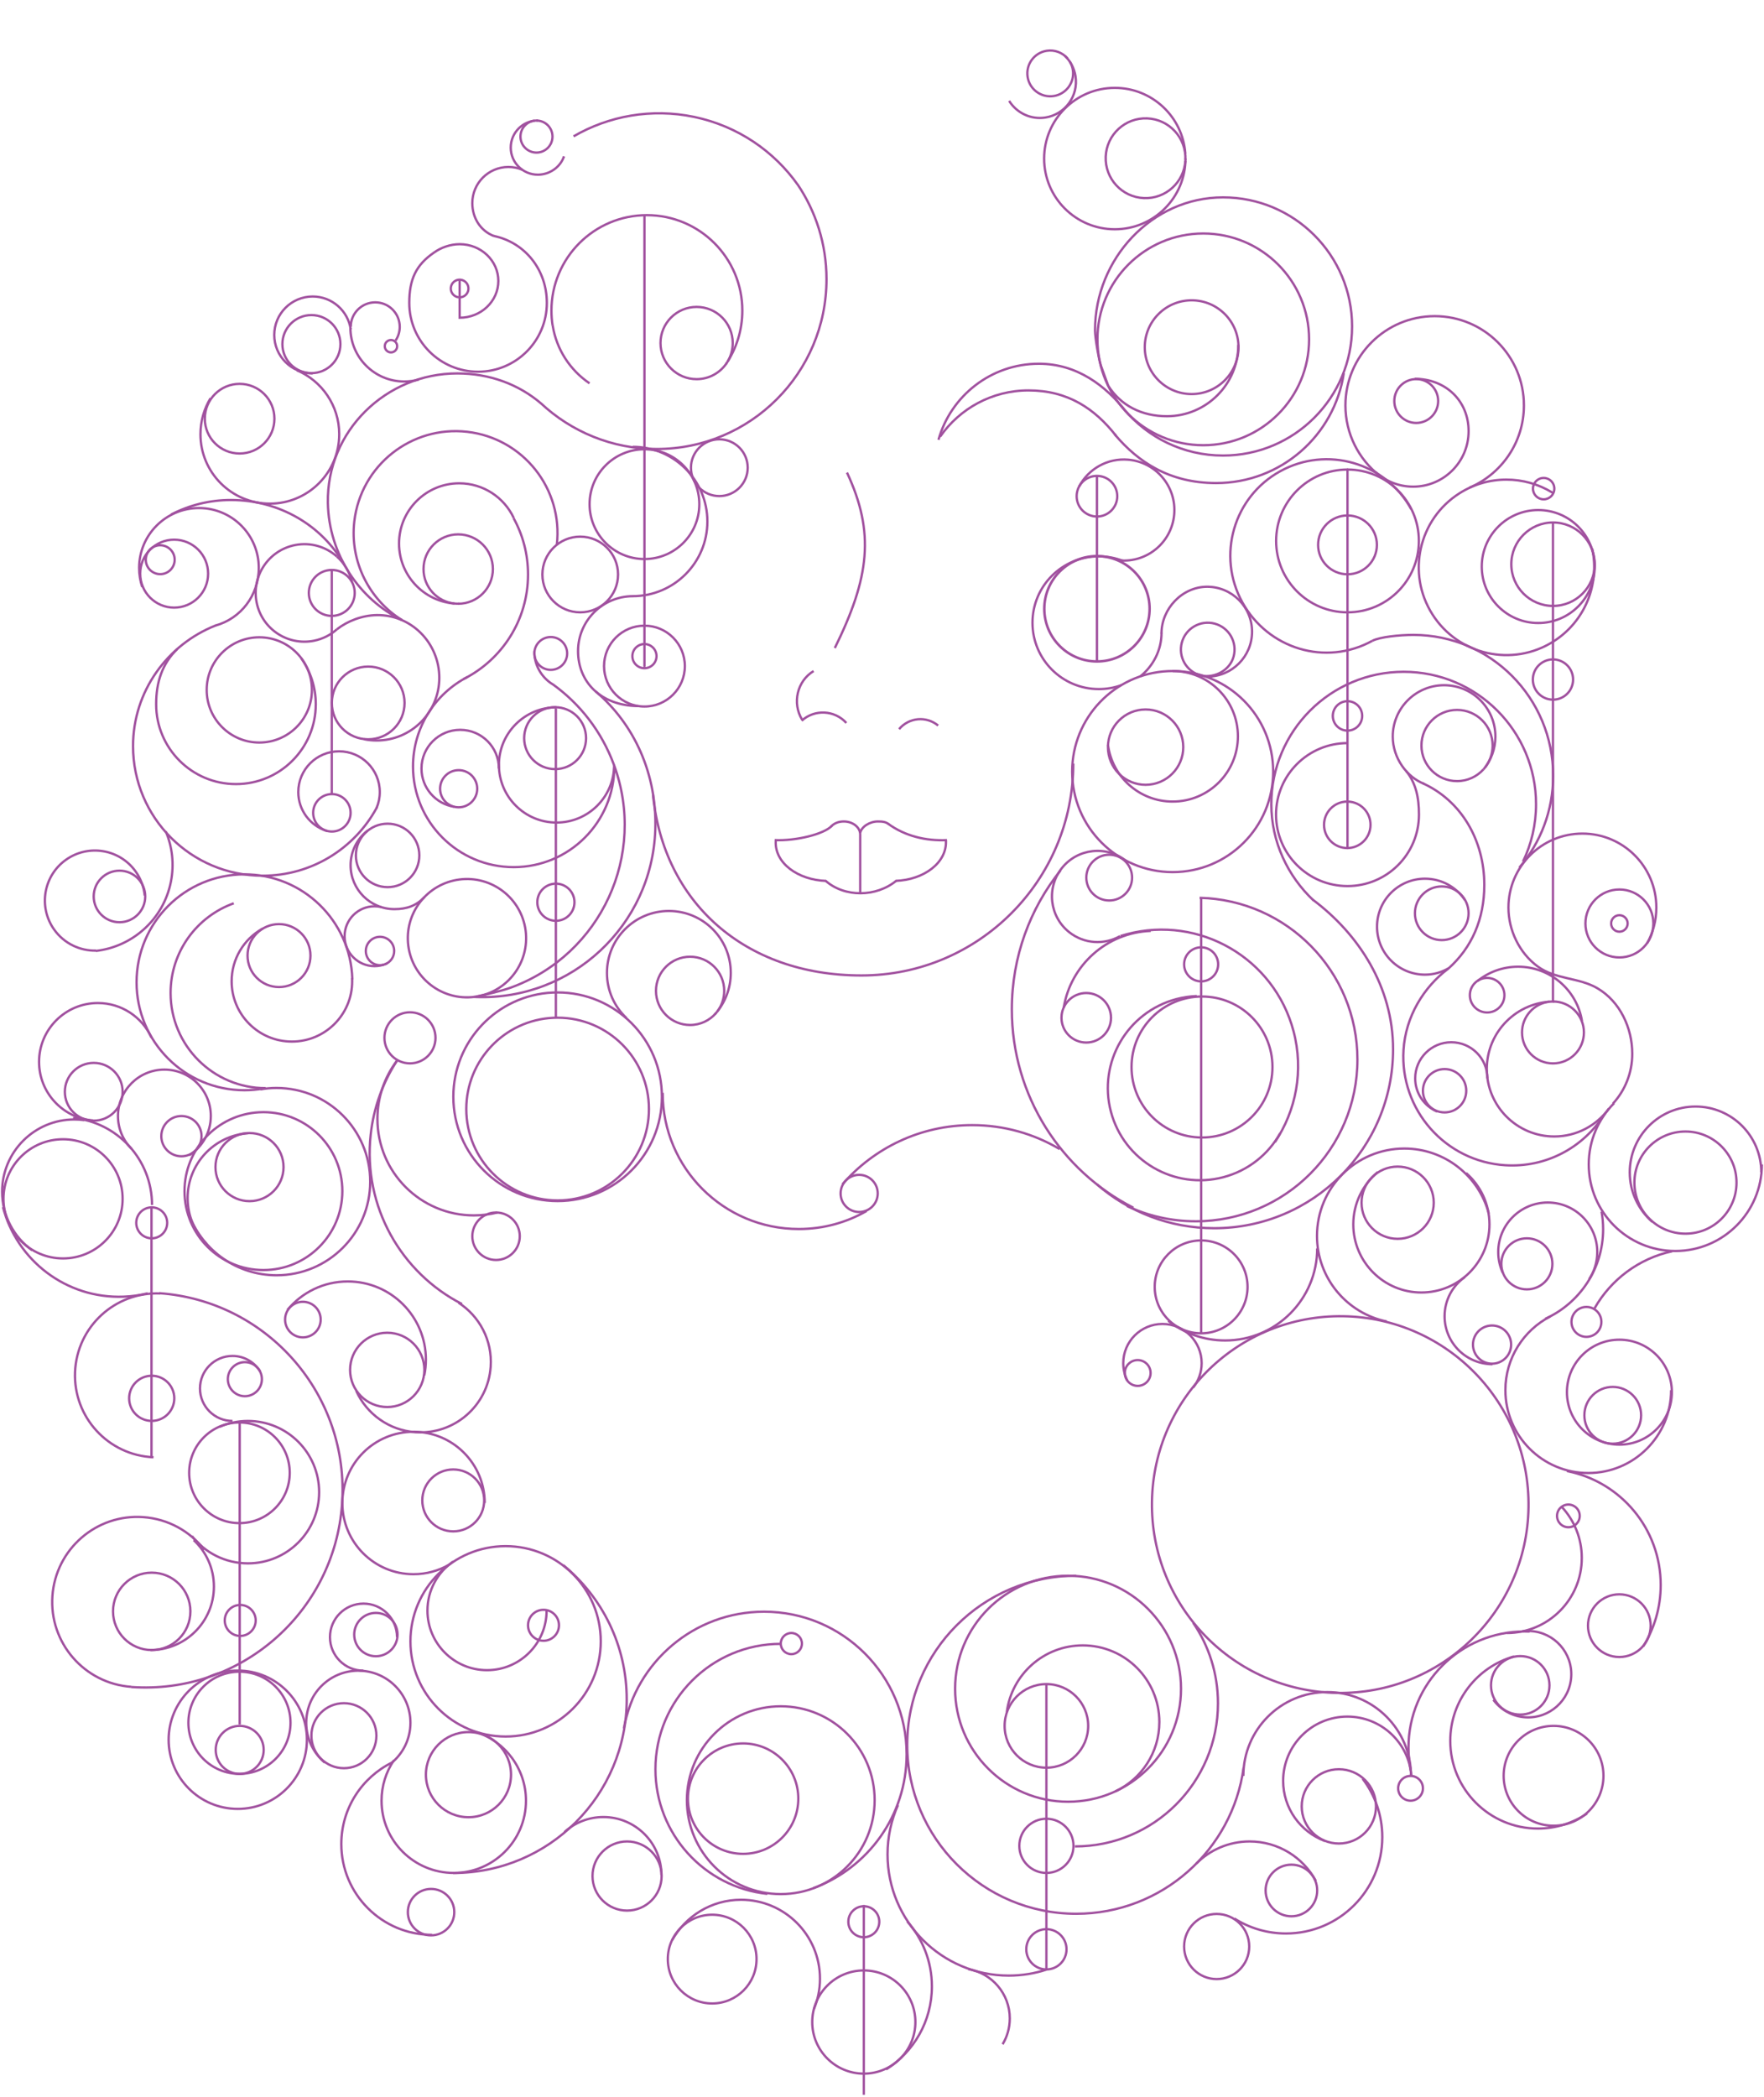 <?xml version="1.0" encoding="utf-8"?>
<!-- Generator: Adobe Illustrator 16.0.0, SVG Export Plug-In . SVG Version: 6.00 Build 0)  -->
<!DOCTYPE svg PUBLIC "-//W3C//DTD SVG 1.1//EN" "http://www.w3.org/Graphics/SVG/1.1/DTD/svg11.dtd">
<svg version="1.1" xmlns="http://www.w3.org/2000/svg" xmlns:xlink="http://www.w3.org/1999/xlink" x="0px" y="0px" width="1140px"
	 height="1355px" viewBox="0 0 1140 1355" enable-background="new 0 0 1140 1355" xml:space="preserve">
<g id="Layer_1">
</g>
<g id="Illustration">
	<circle fill="none" stroke="#A1519F" stroke-width="1.5" stroke-miterlimit="10" cx="1046.549" cy="596.605" r="21.949"/>
	<circle fill="none" stroke="#A1519F" stroke-width="1.5" stroke-miterlimit="10" cx="740.358" cy="482.685" r="24.334"/>
	<path fill="none" stroke="#A1519F" stroke-width="1.5" stroke-miterlimit="10" d="M110.615,332.41
		c11.555-5.992,24.68-9.376,38.594-9.376c31.391,0,59.01,16.448,73.416,41.966"/>
	<path fill="none" stroke="#A1519F" stroke-width="1.5" stroke-miterlimit="10" d="M462.689,654.543
		c-4.044,4.689-10.029,7.657-16.706,7.657c-12.179,0-22.052-9.871-22.052-22.049c0-12.179,9.873-22.053,22.052-22.053
		c12.177,0,22.05,9.874,22.05,22.053c0,4.952-1.633,9.523-4.39,13.203"/>
	<circle fill="none" stroke="#A1519F" stroke-width="1.5" stroke-miterlimit="10" cx="98.049" cy="903.395" r="14.588"/>
	<circle fill="none" stroke="#A1519F" stroke-width="1.5" stroke-miterlimit="10" cx="915.25" cy="259.079" r="14.168"/>
	<path fill="none" stroke="#A1519F" stroke-width="1.5" stroke-miterlimit="10" d="M896.185,853.745
		c-25.719-5.263-45.064-28.019-45.064-55.29c0-31.166,25.269-56.438,56.438-56.438c26.187,0,48.211,17.84,54.58,42.028"/>
	<path fill="none" stroke="#A1519F" stroke-width="1.5" stroke-miterlimit="10" d="M319.156,152.469
		c-8.586-3.293-13.919-11.576-13.919-21.255c0-12.889,10.448-23.337,23.338-23.337c3.203,0,6.257,0.646,9.036,1.814"/>
	<path fill="none" stroke="#A1519F" stroke-width="1.5" stroke-miterlimit="10" d="M469.726,234.4
		c-4.169,6.357-11.359,10.555-19.528,10.555c-12.89,0-23.338-10.447-23.338-23.336c0-12.89,10.448-23.337,23.338-23.337
		c12.887,0,23.336,10.447,23.336,23.337c0,4.315-1.171,8.357-3.213,11.824"/>
	<path fill="none" stroke="#A1519F" stroke-width="1.5" stroke-miterlimit="10" d="M914.254,244.728
		c19.791,0,34.839,14.047,34.839,33.84c0,19.795-16.048,35.84-35.839,35.84c-9.378,0.001-17.914-3.6-24.303-9.496"/>
	<path fill="none" stroke="#A1519F" stroke-width="1.5" stroke-miterlimit="10" d="M757.844,433.525
		c23.287,0,42.167,18.879,42.167,42.167c0,23.289-18.88,42.168-42.167,42.168c-21.44,0-39.145-16.002-41.819-36.714"/>
	<path fill="none" stroke="#A1519F" stroke-width="1.5" stroke-miterlimit="10" d="M891.418,307.183
		c-13.354-10.563-21.923-26.911-21.923-45.261c0-31.853,25.822-57.676,57.679-57.676c31.853,0,57.675,25.823,57.675,57.676
		c0,23.891-14.523,44.388-35.226,53.144"/>
	<path fill="none" stroke="#A1519F" stroke-width="1.5" stroke-miterlimit="10" d="M724.467,442.734
		c-4.484,1.59-9.311,2.457-14.339,2.457c-23.683,0-42.88-19.198-42.88-42.879c0-23.682,19.197-42.879,42.88-42.879
		c5.463,0,10.689,1.021,15.494,2.885"/>
	<circle fill="none" stroke="#A1519F" stroke-width="1.5" stroke-miterlimit="10" cx="708.92" cy="320.582" r="13.124"/>
	<circle fill="none" stroke="#A1519F" stroke-width="1.5" stroke-miterlimit="10" cx="716.834" cy="566.984" r="14.79"/>
	<path fill="none" stroke="#A1519F" stroke-width="1.5" stroke-miterlimit="10" d="M346.705,77.889
		c5.714,0,10.345,4.631,10.345,10.345c0,5.713-4.631,10.346-10.345,10.346s-10.345-4.633-10.345-10.346
		c0-5.305,3.992-9.676,9.137-10.275"/>
	<path fill="none" stroke="#A1519F" stroke-width="1.5" stroke-miterlimit="10" d="M691.346,39.724
		c0.98,1.605,1.668,3.425,1.979,5.397c1.273,8.069-4.236,15.643-12.305,16.916s-15.642-4.237-16.915-12.306
		c-1.272-8.069,4.236-15.642,12.304-16.914c5.24-0.827,10.271,1.206,13.504,4.943"/>
	<circle fill="none" stroke="#A1519F" stroke-width="1.5" stroke-miterlimit="10" cx="416.479" cy="325.709" r="35.458"/>
	<circle fill="none" stroke="#A1519F" stroke-width="1.639" stroke-miterlimit="10" cx="708.92" cy="393.302" r="34.03"/>
	<path fill="none" stroke="#A1519F" stroke-width="1.5" stroke-miterlimit="10" d="M706.988,356.505"/>
	<path fill="none" stroke="#A1519F" stroke-width="1.5" stroke-miterlimit="10" d="M697.398,314.29
		c5.936-11.258,18.2-18.465,31.679-17.314c17.972,1.535,31.295,17.346,29.761,35.315c-1.535,17.972-17.346,31.295-35.317,29.761"/>
	<path fill="none" stroke="#A1519F" stroke-width="1.5" stroke-miterlimit="10" d="M318.969,152.406
		c20.257,4.145,34.435,21.812,34.435,43.293c0,24.552-19.904,44.454-44.453,44.454c-24.551,0-44.454-19.902-44.454-44.454
		c0-15.294,4.369-24.617,16.129-32.616"/>
	<path fill="none" stroke="#A1519F" stroke-width="1.5" stroke-miterlimit="10" d="M750.649,408.834
		c0,11.246-5.499,21.566-13.649,28.083"/>
	<path fill="none" stroke="#A1519F" stroke-width="1.5" stroke-miterlimit="10" d="M357.126,210.345
		c-0.495-3.146-0.752-6.372-0.752-9.659c0-34.064,27.615-61.68,61.681-61.68c34.063,0,61.681,27.615,61.681,61.68
		c0,12.765-3.877,24.623-10.518,34.462"/>
	<path fill="none" stroke="#A1519F" stroke-width="1.5" stroke-miterlimit="10" d="M380.999,247.651
		c-12.5-8.445-21.379-21.843-23.822-37.377"/>
	<path fill="none" stroke="#A1519F" stroke-width="1.5" stroke-miterlimit="10" d="M306.672,644.026
		c-20.936,2.7-40.1-12.082-42.8-33.021c-2.7-20.937,12.083-40.098,33.02-42.798s40.1,12.082,42.8,33.018
		c2.649,20.535-11.52,39.36-31.815,42.626"/>
	<path fill="none" stroke="#A1519F" stroke-width="1.5" stroke-miterlimit="10" d="M396.892,494.187
		c0,20.565-16.672,37.234-37.234,37.234s-37.232-16.669-37.232-37.234c0-20.563,16.67-37.232,37.232-37.232"/>
	<path fill="none" stroke="#A1519F" stroke-width="1.5" stroke-miterlimit="10" d="M84.781,1089.783
		c-30.275-2.16-53.068-28.455-50.907-58.73c2.159-30.277,28.454-53.07,58.729-50.91c16.166,1.154,30.198,9.188,39.438,21.033"/>
	<path fill="none" stroke="#A1519F" stroke-width="1.5" stroke-miterlimit="10" d="M270.658,245.193
		c-2.988,0.836-6.139,1.282-9.394,1.282c-19.23,0-34.821-15.59-34.821-34.821"/>
	<path fill="none" stroke="#A1519F" stroke-width="1.5" stroke-miterlimit="10" d="M191.838,239.223
		c16.094,6.807,27.387,22.742,27.387,41.314c0,24.763-20.076,44.838-44.839,44.838c-24.761,0-44.837-20.075-44.837-44.838
		c0-8.509,2.37-16.465,6.486-23.243"/>
	<circle fill="none" stroke="#A1519F" stroke-width="1.5" stroke-miterlimit="10" cx="770.104" cy="224.301" r="30.284"/>
	<circle fill="none" stroke="#A1519F" stroke-width="1.5" stroke-miterlimit="10" cx="1003.64" cy="364.507" r="26.949"/>
	<path fill="none" stroke="#A1519F" stroke-width="1.496" stroke-miterlimit="10" d="M396.999,495.17
		c0,35.925-29.122,65.046-65.045,65.046c-35.921,0-65.044-29.121-65.044-65.046c0-25.196,14.329-47.046,35.279-57.849"/>
	<path fill="none" stroke="#A1519F" stroke-width="1.5" stroke-miterlimit="10" d="M1042.339,713.053
		c7.778-8.5,12.524-19.82,12.524-32.251c0-16.61-7.836-33.671-22.463-42.294c-12.123-7.148-27.056-5.574-38.67-14.121
		c-11.882-8.741-18.883-23.396-18.883-38.055c0-26.393,21.395-47.787,47.787-47.787c26.392,0,47.788,21.395,47.788,47.787
		c0,8.399-2.167,16.293-5.972,23.152"/>
	<path fill="none" stroke="#A1519F" stroke-width="1.5" stroke-miterlimit="10" d="M848.75,581.625
		c-16.495-15.594-27.142-37.579-27.142-62.071c0-47.241,38.297-85.536,85.538-85.536c47.237,0,85.535,38.295,85.535,85.536
		c0,13.293-3.032,25.878-8.442,37.1"/>
	<path fill="none" stroke="#A1519F" stroke-width="1.5" stroke-miterlimit="10" d="M886.875,414
		c4.917-2.5,17.402-3.813,26.568-3.813c49.869,0,90.299,40.729,90.299,90.972c0,22.672-8.231,43.404-21.849,59.334"/>
	<path fill="none" stroke="#A1519F" stroke-width="1.5" stroke-miterlimit="10" d="M754.7,433.602
		c1.042-0.05,2.09-0.075,3.144-0.075c35.869,0,64.95,29.078,64.95,64.95c0,35.873-29.081,64.953-64.95,64.953
		c-35.872,0-64.951-29.08-64.951-64.953C692.893,463.659,720.289,435.24,754.7,433.602"/>
	<path fill="none" stroke="#A1519F" stroke-width="1.5" stroke-miterlimit="10" d="M724.094,604.744
		c1.35-0.429,2.716-0.824,4.099-1.191c47.054-12.46,95.302,15.583,107.761,62.639c6.76,25.528,1.6,51.405-12.05,71.73"/>
	<path fill="none" stroke="#A1519F" stroke-width="1.5" stroke-miterlimit="10" d="M357.101,641.247
		c1.082-0.052,2.17-0.077,3.264-0.077c37.223,0,67.398,30.174,67.398,67.398s-30.176,67.4-67.398,67.4
		c-37.226,0-67.398-30.176-67.398-67.4C292.966,672.438,321.394,642.948,357.101,641.247"/>
	<path fill="none" stroke="#A1519F" stroke-width="1.5" stroke-miterlimit="10" d="M693.624,493.269
		c0,75.629-61.31,136.935-136.932,136.935c-75.627,0-128.02-47.51-134.688-116.788"/>
	<path fill="none" stroke="#A1519F" stroke-width="1.5" stroke-miterlimit="10" d="M384.913,446.686
		c25.266,21.384,39.807,53.82,38.57,89.471c-2.143,61.779-53.961,110.122-115.738,107.98c-0.541-0.019-1.082-0.041-1.621-0.067"/>
	<path fill="none" stroke="#A1519F" stroke-width="1.5" stroke-miterlimit="10" d="M357.302,442.146
		c17.467,12.587,31.496,30.34,39.498,52.063c21.369,58.006-8.334,122.349-66.337,143.717c-6.217,2.29-17.486,4.955-23.791,6.099"/>
	<path fill="none" stroke="#A1519F" stroke-width="1.5" stroke-miterlimit="10" d="M478.626,521.036"/>
	<path fill="none" stroke="#A1519F" stroke-width="1.5" stroke-miterlimit="10" d="M518.333,464.916
		c-6.468-10.691-3.227-24.909,7.464-31.375"/>
	<path fill="none" stroke="#A1519F" stroke-width="1.5" stroke-miterlimit="10" d="M518.073,465.639
		c8.371-7.583,21.305-6.944,28.889,1.426"/>
	<path fill="none" stroke="#A1519F" stroke-width="1.5" stroke-miterlimit="10" d="M581.039,471.078
		c6.327-7.609,17.623-8.648,25.231-2.322"/>
	<path fill="none" stroke="#A1519F" stroke-width="1.5" stroke-miterlimit="10" d="M547.374,305.307
		c18.122,38.892,14.61,67.692-7.868,113.352"/>
	<path fill="none" stroke="#A1519F" stroke-width="1.5" stroke-miterlimit="10" d="M500.609,542.762"/>
	<path fill="none" stroke="#A1519F" stroke-width="1.5" stroke-miterlimit="10" d="M612.021,542.762"/>
	<path fill="none" stroke="#A1519F" stroke-width="1.5" stroke-miterlimit="10" d="M501.333,543.417
		c-0.744,14.208,14.396,25.106,32.583,25.711"/>
	<path fill="none" stroke="#A1519F" stroke-width="1.5" stroke-miterlimit="10" d="M533.438,568.938
		c12.243,10.909,32.79,10.817,45.875,0"/>
	<path fill="none" stroke="#A1519F" stroke-width="1.5" stroke-miterlimit="10" d="M500.609,542.762
		c13.583,0.646,32.057-3.845,36.974-9.262"/>
	<path fill="none" stroke="#A1519F" stroke-width="1.5" stroke-miterlimit="10" d="M536.917,534.166
		c1.918-2.169,4.814-3.447,8.398-3.448c5.854,0,10.599,3.78,10.599,8.443l0.002,38.256"/>
	<path fill="none" stroke="#A1519F" stroke-width="1.5" stroke-miterlimit="10" d="M611.312,543.125
		c0.743,14.208-14.29,25.353-32.479,25.958"/>
	<path fill="none" stroke="#A1519F" stroke-width="1.5" stroke-miterlimit="10" d="M612.021,542.762
		c-13.584,0.646-27.184-2.598-38.104-10.596"/>
	<path fill="none" stroke="#A1519F" stroke-width="1.5" stroke-miterlimit="10" d="M574.333,532.458
		c-1.875-1.5-4.072-1.74-7.018-1.74c-5.254,0-10.559,3.371-11.398,7.366"/>
	<circle fill="none" stroke="#A1519F" stroke-width="1.5" stroke-miterlimit="10" cx="416.479" cy="430.341" r="26.116"/>
	<path fill="none" stroke="#A1519F" stroke-width="1.5" stroke-miterlimit="10" d="M750.625,409.25
		c0-16.037,13.445-30.179,29.485-30.179c16.037,0,29.039,13.004,29.039,29.041c0,16.038-13.002,29.039-29.039,29.039"/>
	<circle fill="none" stroke="#A1519F" stroke-width="1.5" stroke-miterlimit="10" cx="464.875" cy="302.157" r="18.335"/>
	<path fill="none" stroke="#A1519F" stroke-width="1.5" stroke-miterlimit="10" d="M280.5,163.167
		c4.333-3.167,10.502-5.409,16.549-5.409c13.809,0,25.004,10.638,25.004,23.759c0,13.12-11.195,23.757-25.004,23.757v-24.026"/>
	<path fill="none" stroke="#A1519F" stroke-width="1.5" stroke-miterlimit="10" d="M408.899,288.667
		c26.646,0,48.248,21.601,48.248,48.246c0,26.646-21.603,48.247-48.248,48.247"/>
	<path fill="none" stroke="#A1519F" stroke-width="1.5" stroke-miterlimit="10" d="M412.413,456.186
		c-24.668-0.333-38.846-15.957-38.846-35.547s15.879-35.47,35.469-35.47"/>
	<path fill="none" stroke="#A1519F" stroke-width="1.5" stroke-miterlimit="10" d="M607.582,282.097
		c12.546-18.051,33.434-29.867,57.082-29.867c25.324,0,42.79,11.67,56.683,29.453"/>
	<path fill="none" stroke="#A1519F" stroke-width="1.5" stroke-miterlimit="10" d="M720.245,280.268l0.75,1.062
		c14.375,16.812,34.488,30.759,64.959,30.759c41.822,0,76.457-30.789,82.47-70.938"/>
	<circle fill="none" stroke="#A1519F" stroke-width="1.5" stroke-miterlimit="10" cx="870.833" cy="349.479" r="46.125"/>
	<path fill="none" stroke="#A1519F" stroke-width="1.5" stroke-miterlimit="10" d="M870.834,511.191"/>
	<path fill="none" stroke="#A1519F" stroke-width="1.5" stroke-miterlimit="10" d="M886.875,414
		c-30.136,16.613-67.409,5.233-84.021-24.903c-16.613-30.137-5.65-68.034,24.487-84.646c30.135-16.613,68.033-5.649,84.645,24.487"
		/>
	<path fill="none" stroke="#A1519F" stroke-width="1.5" stroke-miterlimit="10" d="M848.312,581.188
		c29.646,22.108,51.974,56.268,51.974,96.719c0,63.838-51.749,115.588-115.588,115.588c-28.967,0-55.445-10.654-75.729-28.26"/>
	<path fill="none" stroke="#A1519F" stroke-width="1.5" stroke-miterlimit="10" d="M259.75,400.583
		c-20.956-13.055-33.811-37.627-30.771-63.777c4.2-36.138,36.9-62.028,73.038-57.827c36.138,4.2,62.028,36.9,57.827,73.038"/>
	<circle fill="none" stroke="#A1519F" stroke-width="1.5" stroke-miterlimit="10" cx="374.972" cy="371.152" r="24.451"/>
	<path fill="none" stroke="#A1519F" stroke-width="1.5" stroke-miterlimit="10" d="M723.819,604.801
		c-10.131,5.737-23.151,5.125-32.833-2.557c-12.743-10.111-14.876-28.638-4.767-41.38c10.111-12.742,28.638-14.876,41.38-4.766"/>
	<path fill="none" stroke="#A1519F" stroke-width="1.5" stroke-miterlimit="10" d="M296.782,390.046
		c-21.482,0-38.899-17.417-38.899-38.899c0-21.484,17.417-38.9,38.899-38.9c15.59,0,29.038,9.171,35.243,22.412"/>
	<path fill="none" stroke="#A1519F" stroke-width="1.5" stroke-miterlimit="10" d="M331.898,334.727
		c5.954,10.803,9.341,23.219,9.341,36.426c0,29.547-16.957,55.135-41.67,67.561"/>
	
		<line fill="none" stroke="#A1519F" stroke-width="1.53" stroke-miterlimit="10" x1="708.919" y1="307.459" x2="708.919" y2="427.236"/>
	
		<line fill="none" stroke="#A1519F" stroke-width="1.5" stroke-linecap="round" stroke-miterlimit="10" x1="416.479" y1="139.976" x2="416.479" y2="430.34"/>
	
		<line fill="none" stroke="#A1519F" stroke-width="1.5" stroke-miterlimit="10" x1="558.245" y1="1230.684" x2="558.245" y2="1353.352"/>
	
		<line fill="none" stroke="#A1519F" stroke-width="1.5" stroke-linecap="round" stroke-miterlimit="10" x1="870.834" y1="303.355" x2="870.834" y2="547.894"/>
	
		<line fill="none" stroke="#A1519F" stroke-width="1.5" stroke-linecap="round" stroke-miterlimit="10" x1="1003.619" y1="337.893" x2="1003.619" y2="646.704"/>
	<path fill="none" stroke="#A1519F" stroke-width="1.5" stroke-miterlimit="10" d="M766.043,103.929
		c-0.909,13.893-12.729,24.606-26.729,24.056c-14.219-0.56-25.296-12.542-24.736-26.766c0.56-14.222,12.544-25.297,26.764-24.737
		c14.229,0.56,25.299,12.542,24.739,26.764"/>
	<path fill="none" stroke="#A1519F" stroke-width="1.5" stroke-miterlimit="10" d="M293.65,389.929
		c-11.221-1.226-19.953-10.737-19.953-22.285c0-12.386,10.034-22.418,22.412-22.418c12.395,0,22.424,10.032,22.424,22.418
		c0,12.379-10.029,22.418-22.424,22.418"/>
	<path fill="none" stroke="#A1519F" stroke-width="1.5" stroke-miterlimit="10" d="M296.4,192.068
		c-3.131-0.348-5.386-3.17-5.038-6.302c0.348-3.133,3.167-5.39,6.298-5.042c3.137,0.349,5.392,3.169,5.043,6.303
		c-0.309,2.782-2.568,4.874-5.267,5.063"/>
	<path fill="none" stroke="#A1519F" stroke-width="1.5" stroke-miterlimit="10" d="M424.278,423.896c0,4.307-3.49,7.799-7.801,7.799
		c-4.307,0-7.798-3.492-7.798-7.799c0-4.309,3.491-7.8,7.798-7.8C420.788,416.097,424.278,419.588,424.278,423.896z"/>
	<path fill="none" stroke="#A1519F" stroke-width="1.5" stroke-miterlimit="10" d="M293.477,521.227
		c-11.949-1.884-21.087-12.228-21.087-24.706c0-13.814,11.198-25.011,25.011-25.011c13.814,0,25.012,11.196,25.012,25.011"/>
	<g>
		<path fill="none" stroke="#A1519F" stroke-width="1.5" stroke-miterlimit="10" d="M688.308,36.172
			c3.479,3.392,5.93,7.895,6.744,13.061c2.01,12.731-6.685,24.681-19.414,26.689c-9.548,1.506-18.658-3.007-23.464-10.728"/>
		<path fill="none" stroke="#A1519F" stroke-width="1.5" stroke-miterlimit="10" d="M364.5,101
			c-2.336,6.922-9.218,11.854-16.926,11.854c-9.667,0-17.503-7.835-17.503-17.501c0-9.667,7.836-17.503,17.503-17.503"/>
		<path fill="none" stroke="#A1519F" stroke-width="1.494" stroke-miterlimit="10" d="M766.129,102.44
			c0,25.228-20.45,45.677-45.677,45.677c-25.225,0-45.675-20.449-45.675-45.677c0-25.226,20.45-45.675,45.675-45.675
			c24.153,0,43.928,18.747,45.567,42.483"/>
		<path fill="none" stroke="#A1519F" stroke-width="1.5" stroke-miterlimit="10" d="M800.258,222.776
			c0,25.474-20.65,46.124-46.124,46.124c-16.366,0-29.78-6.884-37.967-19.733l-4.667-12.833c-1.334-4-3.833-17.867-3.833-23
			c0-46.06,36.674-85.82,82.732-85.82c46.056,0,83.396,37.337,83.396,83.396s-37.34,83.396-83.396,83.396
			c-25.654,0-48.603-11.583-63.9-29.805l1.517,1.805c-13.475-17.246-32.081-31.305-56.642-31.305
			c-30.889,0-56.924,20.788-64.874,49.139"/>
		<path fill="none" stroke="#A1519F" stroke-width="1.5" stroke-miterlimit="10" d="M370.662,88.101
			c22.611-13.164,50.308-18.346,77.934-12.571c28.335,5.924,51.812,22.287,67.251,44.229l-0.45-0.697
			c11.827,17.506,18.733,38.609,18.733,61.327c0,60.581-49.111,109.69-109.69,109.69c-28.946,0-55.274-11.214-74.878-29.533
			l0.309,0.284c-14.631-12.567-33.552-19.58-54.352-19.58c-46.188,0-84.473,37.45-83.63,83.628
			c0.611,33.497,20.567,62.455,47.861,75.706"/>
		<circle fill="none" stroke="#A1519F" stroke-width="1.5" stroke-miterlimit="10" cx="777.617" cy="219.246" r="68.392"/>
	</g>
	<path fill="none" stroke="#A1519F" stroke-width="1.5" stroke-miterlimit="10" d="M1080.454,899.418
		c0,18.725-15.18,33.906-33.907,33.906c-18.723,0-33.902-15.182-33.902-33.906c0-18.721,15.18-33.902,33.902-33.902
		C1065.274,865.516,1080.454,880.697,1080.454,899.418z"/>
	<path fill="none" stroke="#A1519F" stroke-width="1.5" stroke-miterlimit="10" d="M983.896,1053.947
		c1.733-0.227,3.513-0.294,5.322-0.186c15.386,0.92,27.111,14.139,26.191,29.52c-0.92,15.383-14.138,27.109-29.523,26.189
		c-8.599-0.515-16.055-4.871-20.798-11.302"/>
	<path fill="none" stroke="#A1519F" stroke-width="1.5" stroke-miterlimit="10" d="M1079.971,898.105
		c0,29.578-23.979,53.553-53.553,53.553c-29.573,0-53.55-23.975-53.55-53.553c0-20.744,11.795-38.732,29.046-47.627"/>
	<path fill="none" stroke="#A1519F" stroke-width="1.5" stroke-miterlimit="10" d="M1035.015,782.729
		c0.668,3.693,1.018,7.5,1.018,11.387c0,25.746-15.327,47.915-37.353,57.875"/>
	<path fill="none" stroke="#A1519F" stroke-width="1.5" stroke-miterlimit="10" d="M1039.815,716.125
		c-7.918,10.963-20.808,18.098-35.363,18.098c-24.075,0-43.593-19.518-43.593-43.592c0-24.076,19.518-43.593,43.593-43.593"/>
	<path fill="none" stroke="#A1519F" stroke-width="1.5" stroke-linecap="round" stroke-miterlimit="10" d="M1029.062,354.908
		c4.706,22.454-4.598,46.468-25.11,59.491c-26.426,16.777-61.45,8.955-78.229-17.472c-16.779-26.426-8.958-61.452,17.47-78.23
		c18.814-11.945,41.984-11.422,59.828-0.594"/>
	<path fill="none" stroke="#A1519F" stroke-width="1.5" stroke-miterlimit="10" d="M1004.512,315.687
		c0,3.814-3.092,6.908-6.91,6.908c-3.814,0-6.906-3.094-6.906-6.908c0-3.817,3.092-6.908,6.906-6.908
		C1001.42,308.778,1004.512,311.869,1004.512,315.687z"/>
	<path fill="none" stroke="#A1519F" stroke-width="1.5" stroke-miterlimit="10" d="M871.24,517.869
		c8.041,0.293,14.463,6.898,14.463,15.008c0,8.291-6.721,15.017-15.021,15.017c-8.292,0-15.013-6.726-15.013-15.017
		c0-8.195,6.558-14.852,14.711-15.014"/>
	<path fill="none" stroke="#A1519F" stroke-width="1.5" stroke-miterlimit="10" d="M987.815,973.939
		c-1.05,67.201-56.381,120.828-123.582,119.775c-67.2-1.051-120.825-56.379-119.772-123.578
		c1.049-67.201,56.377-120.826,123.577-119.775C935.24,851.41,988.864,906.74,987.815,973.939z"/>
	<path fill="none" stroke="#A1519F" stroke-width="1.5" stroke-miterlimit="10" d="M1138.633,752.264
		c0,30.902-25.048,55.949-55.948,55.949s-55.948-25.047-55.948-55.949c0-15.449,6.263-29.438,16.387-39.562"/>
	<path fill="none" stroke="#A1519F" stroke-width="1.5" stroke-miterlimit="10" d="M102.926,835.475
		c70.254,5.014,123.144,66.029,118.131,136.283c-5.012,70.254-66.027,123.143-136.281,118.131"/>
	<path fill="none" stroke="#A1519F" stroke-width="1.5" stroke-miterlimit="10" d="M103.613,835.645
		c-29.22-1.218-53.895,21.483-55.112,50.703c-1.218,29.219,21.482,53.893,50.702,55.11"/>
	<path fill="none" stroke="#A1519F" stroke-width="1.5" stroke-miterlimit="10" d="M404.843,657.687
		c-7.752-7.296-12.59-17.65-12.59-29.136c0-22.096,17.911-40.01,40.008-40.01s40.01,17.914,40.01,40.01
		c0,10.238-3.846,19.58-10.172,26.656"/>
	<path fill="none" stroke="#A1519F" stroke-width="1.5" stroke-miterlimit="10" d="M803.519,1147.361
		c0-29.922,24.257-54.178,54.179-54.178c29.923,0,54.18,24.256,54.18,54.178"/>
	<path fill="none" stroke="#A1519F" stroke-width="1.5" stroke-miterlimit="10" d="M364.805,1183.59
		c6.652-6.018,15.474-9.682,25.15-9.682c20.717,0,37.51,16.793,37.51,37.508"/>
	<circle fill="none" stroke="#A1519F" stroke-width="1.5" stroke-miterlimit="10" cx="153.664" cy="1123.957" r="44.683"/>
	<path fill="none" stroke="#A1519F" stroke-width="1.5" stroke-miterlimit="10" d="M403.16,1116.666
		c7.863-42.906,45.443-75.42,90.62-75.42c50.884,0,92.132,41.249,92.132,92.135c0,39.691-25.099,73.521-60.292,86.482"/>
	<path fill="none" stroke="#A1519F" stroke-width="1.5" stroke-miterlimit="10" d="M364.082,1011.216
		c24.999,20.576,40.939,51.759,40.939,86.665c0,61.957-50.228,112.186-112.187,112.186"/>
	<path fill="none" stroke="#A1519F" stroke-width="1.5" stroke-miterlimit="10" d="M803.697,1141.943
		c-7.196,53.336-52.899,94.455-108.206,94.455c-60.305,0-109.192-48.887-109.192-109.193c0-60.305,48.888-109.191,109.192-109.191"
		/>
	
		<circle fill="none" stroke="#A1519F" stroke-width="1.5" stroke-linecap="round" stroke-miterlimit="10" cx="250.495" cy="552.643" r="20.5"/>
	
		<line fill="none" stroke="#A1519F" stroke-width="1.5" stroke-miterlimit="10" x1="214.411" y1="513.025" x2="214.411" y2="368.851"/>
	
		<line fill="none" stroke="#A1519F" stroke-width="1.505" stroke-miterlimit="10" x1="359.245" y1="657.49" x2="359.245" y2="457.668"/>
	
		<line fill="none" stroke="#A1519F" stroke-width="1.5" stroke-miterlimit="10" x1="776.245" y1="861.49" x2="776.245" y2="580.018"/>
	
		<line fill="none" stroke="#A1519F" stroke-width="1.5" stroke-miterlimit="10" x1="97.912" y1="942.156" x2="97.912" y2="780.018"/>
	
		<line fill="none" stroke="#A1519F" stroke-width="1.5" stroke-miterlimit="10" x1="154.912" y1="1114.156" x2="154.912" y2="919.518"/>
	
		<line fill="none" stroke="#A1519F" stroke-width="1.5" stroke-miterlimit="10" x1="676.245" y1="1272.351" x2="676.245" y2="1087.518"/>
	<path fill="none" stroke="#A1519F" stroke-width="1.509" stroke-miterlimit="10" d="M217.719,406.566
		c6.867-5.355,16.302-9.013,25.682-9.176c22.516-0.391,40.502,18.133,40.502,40.502c0,22.368-18.134,40.502-40.502,40.502
		c-2.796,0-5.526-0.284-8.163-0.823"/>
	<path fill="none" stroke="#A1519F" stroke-width="1.5" stroke-miterlimit="10" d="M202.076,241.226
		c-13.715,0-24.833-11.118-24.833-24.833s11.118-24.833,24.833-24.833c12.479,0,22.807,9.202,24.568,21.19"/>
	<circle fill="none" stroke="#A1519F" stroke-width="1.5" stroke-miterlimit="10" cx="201.245" cy="222.31" r="18.75"/>
	<path fill="none" stroke="#A1519F" stroke-width="1.5" stroke-miterlimit="10" d="M91.919,379.224
		c-1.303-3.873-2.009-8.02-2.009-12.331c0-21.355,17.312-38.667,38.668-38.667c21.354,0,38.666,17.312,38.666,38.667
		c0,17.808-11.695,32.786-28.078,37.275"/>
	<circle fill="none" stroke="#A1519F" stroke-width="1.5" stroke-miterlimit="10" cx="296.412" cy="509.56" r="12"/>
	<circle fill="none" stroke="#A1519F" stroke-width="1.5" stroke-miterlimit="10" cx="358.745" cy="476.893" r="20"/>
	<circle fill="none" stroke="#A1519F" stroke-width="1.5" stroke-miterlimit="10" cx="355.932" cy="422.16" r="10.602"/>
	<path fill="none" stroke="#A1519F" stroke-width="1.5" stroke-miterlimit="10" d="M775.958,436.371
		c-9.238-2.507-14.695-12.029-12.188-21.268c2.507-9.239,12.03-14.696,21.268-12.189c9.239,2.507,14.696,12.03,12.188,21.269
		c-2.396,8.829-12.068,14.039-20.908,12.311"/>
	<path fill="none" stroke="#A1519F" stroke-width="1.5" stroke-linecap="round" stroke-miterlimit="10" d="M243.371,521.977
		c-14.193,26.082-41.843,43.783-73.626,43.783c-46.263,0-83.767-37.504-83.767-83.767c0-35.336,22.239-65.518,53.188-77.825"/>
	<path fill="none" stroke="#A1519F" stroke-width="1.5" stroke-linecap="round" stroke-miterlimit="10" d="M211.043,536.804
		c-10.6-3.405-18.271-13.346-18.271-25.076c0-14.544,11.79-26.334,26.334-26.334s26.334,11.79,26.334,26.334
		c0,3.636-0.736,7.1-2.068,10.249"/>
	<path fill="none" stroke="#A1519F" stroke-width="1.5" stroke-miterlimit="10" d="M194.696,425.306
		c5.911,8.392,9.382,18.626,9.382,29.671c0,28.488-23.096,51.584-51.583,51.584c-28.489,0-51.584-23.096-51.584-51.584
		c0-14.535,4.041-26.351,13.714-35.727"/>
	
		<circle fill="none" stroke="#A1519F" stroke-width="1.5" stroke-linecap="round" stroke-miterlimit="10" cx="214.483" cy="525.125" r="12.1"/>
	<path fill="none" stroke="#A1519F" stroke-width="1.5" stroke-miterlimit="10" d="M217.714,359.551
		c4.752,4.232,8.265,9.933,9.76,16.58"/>
	<path fill="none" stroke="#A1519F" stroke-width="1.5" stroke-miterlimit="10" d="M217.719,406.566
		c-4.064,3.634-9.125,6.259-14.861,7.394c-17.065,3.376-33.639-7.722-37.015-24.788c-3.376-17.065,7.722-33.639,24.788-37.015
		c10.069-1.992,19.966,1.055,27.083,7.394"/>
	<circle fill="none" stroke="#A1519F" stroke-width="1.5" stroke-miterlimit="10" cx="214.411" cy="383.06" r="14.833"/>
	<circle fill="none" stroke="#A1519F" stroke-width="1.5" stroke-miterlimit="10" cx="237.952" cy="454.143" r="23.5"/>
	<circle fill="none" stroke="#A1519F" stroke-width="1.5" stroke-miterlimit="10" cx="167.58" cy="445.726" r="34"/>
	<path fill="none" stroke="#A1519F" stroke-width="1.5" stroke-linecap="round" stroke-miterlimit="10" d="M227.563,632.349
		c0.022,0.536,0.033,1.075,0.033,1.617c0,21.514-17.438,38.952-38.951,38.952c-21.512,0-38.95-17.438-38.95-38.952
		c0-14.477,7.897-27.108,19.618-33.822"/>
	<circle fill="none" stroke="#A1519F" stroke-width="1.5" stroke-miterlimit="10" cx="154.856" cy="270.494" r="22.499"/>
	<path fill="none" stroke="#A1519F" stroke-width="1.5" stroke-miterlimit="10" d="M357.507,657.558
		c0.947-0.044,1.9-0.067,2.857-0.067c32.594,0,59.018,26.423,59.018,59.018c0,32.596-26.424,59.02-59.018,59.02
		c-32.598,0-59.018-26.424-59.018-59.02C301.347,684.871,326.24,659.047,357.507,657.558"/>
	<path fill="none" stroke="#A1519F" stroke-width="1.5" stroke-miterlimit="10" d="M827.206,732.348
		c-7.617,13.426-20.419,23.895-36.521,28.158c-31.767,8.412-64.336-10.52-72.748-42.287c-8.411-31.766,10.521-64.336,42.286-72.747
		c4.417-1.17,8.85-1.811,13.23-1.962"/>
	<path fill="none" stroke="#A1519F" stroke-width="1.5" stroke-miterlimit="10" d="M107.16,537.186
		c4.174,9.92,5.532,21.149,3.281,32.5c-4.854,24.459-24.985,41.997-48.506,44.66"/>
	<path fill="none" stroke="#A1519F" stroke-width="1.5" stroke-miterlimit="10" d="M20.768,807.764
		c-11.751-8.472-19.401-22.277-19.4-37.871c0-25.766,20.888-46.653,46.653-46.653c2.211,0,4.386,0.153,6.515,0.451"/>
	<circle fill="none" stroke="#A1519F" stroke-width="1.5" stroke-miterlimit="10" cx="776.806" cy="689.349" r="45.538"/>
	<path fill="none" stroke="#A1519F" stroke-width="1.5" stroke-miterlimit="10" d="M947.474,757.834
		c9.256,8.066,15.104,19.941,15.104,33.184c0,24.3-19.7,44-44,44c-24.301,0-44-19.7-44-44c0-13.6,6.17-25.76,15.864-33.83"/>
	<path fill="none" stroke="#A1519F" stroke-width="1.5" stroke-linecap="round" stroke-miterlimit="10" d="M274.125,579.75
		c-5.156,5.376-11.176,7.601-19.213,7.601c-15.648,0-28.334-12.686-28.334-28.333c0-8.988,4.187-17,10.715-22.19"/>
	<circle fill="none" stroke="#A1519F" stroke-width="1.5" stroke-miterlimit="10" cx="994.102" cy="366.013" r="36.495"/>
	<path fill="none" stroke="#A1519F" stroke-width="1.5" stroke-miterlimit="10" d="M1067.8,789.413
		c-8.92-7.79-14.555-19.247-14.555-32.021c0-23.473,19.028-42.5,42.5-42.5s42.5,19.027,42.5,42.5"/>
	<circle fill="none" stroke="#A1519F" stroke-width="1.5" stroke-miterlimit="10" cx="1089.245" cy="764.018" r="33"/>
	<path fill="none" stroke="#A1519F" stroke-width="1.5" stroke-miterlimit="10" d="M1036.212,720.854
		c-13.364,20.607-37.159,33.602-63.42,31.953c-38.745-2.432-68.182-35.812-65.751-74.556c1.344-21.403,12.956-40.498,28.876-52.417"
		/>
	<path fill="none" stroke="#A1519F" stroke-width="1.5" stroke-miterlimit="10" d="M1003.619,647.018c11.046,0,20,8.954,20,20
		s-8.954,20-20,20s-20-8.954-20-20c0-10.277,7.752-18.744,17.727-19.873"/>
	<circle fill="none" stroke="#A1519F" stroke-width="1.5" stroke-miterlimit="10" cx="1046.549" cy="596.604" r="5.333"/>
	<circle fill="none" stroke="#A1519F" stroke-width="1.5" stroke-miterlimit="10" cx="112.549" cy="370.605" r="21.949"/>
	<circle fill="none" stroke="#A1519F" stroke-width="1.5" stroke-miterlimit="10" cx="103.549" cy="361.604" r="9.333"/>
	<path fill="none" stroke="#A1519F" stroke-width="1.5" stroke-miterlimit="10" d="M928.83,718.183
		c-8.374-3.542-14.251-11.835-14.251-21.499c0-12.887,10.446-23.333,23.333-23.333s23.333,10.446,23.333,23.333"/>
	<circle fill="none" stroke="#A1519F" stroke-width="1.5" stroke-miterlimit="10" cx="933.579" cy="704.684" r="14"/>
	<path fill="none" stroke="#A1519F" stroke-width="1.5" stroke-miterlimit="10" d="M936.251,625.5
		c-4.562,2.642-9.688,4.185-15.339,4.185c-17.121,0-31-13.879-31-31s13.879-31,31-31c10.7,0,20.135,5.421,25.705,13.667"/>
	<circle fill="none" stroke="#A1519F" stroke-width="1.5" stroke-miterlimit="10" cx="931.745" cy="590.018" r="17.333"/>
	<path fill="none" stroke="#A1519F" stroke-width="1.5" stroke-miterlimit="10" d="M919.625,506.125
		c24.75,11.25,39.62,36.746,39.62,65.56c0,22.041-8.04,40.592-23.328,54.149"/>
	<path fill="none" stroke="#A1519F" stroke-width="1.5" stroke-miterlimit="10" d="M920.25,506.375
		c-10.875-4.25-20.171-16.451-20.171-30.524c0-18.316,14.851-33.166,33.166-33.166c18.318,0,33.167,14.85,33.167,33.166
		c0,8.073-2.884,15.474-7.679,21.225"/>
	<path fill="none" stroke="#A1519F" stroke-width="1.5" stroke-miterlimit="10" d="M958.702,497.044
		c-4.21,4.666-10.304,7.599-17.082,7.599c-12.702,0-23-10.298-23-23c0-12.703,10.298-23,23-23s23,10.297,23,23
		c0,5.29-1.786,10.162-4.786,14.048"/>
	<path fill="none" stroke="#A1519F" stroke-width="1.5" stroke-miterlimit="10" d="M908.75,498.125
		c6.339,7.906,8.268,17.221,8.268,28.143c0,25.506-20.677,46.183-46.183,46.183c-25.508,0-46.185-20.677-46.185-46.183
		s20.677-46.184,46.185-46.184"/>
	<circle fill="none" stroke="#A1519F" stroke-width="1.5" stroke-miterlimit="10" cx="961.078" cy="642.956" r="11.167"/>
	<path fill="none" stroke="#A1519F" stroke-width="1.5" stroke-miterlimit="10" d="M954.902,633.748
		c7.167-5.757,16.27-9.2,26.177-9.2c20.816,0,38.08,15.206,41.297,35.113"/>
	<circle fill="none" stroke="#A1519F" stroke-width="1.5" stroke-miterlimit="10" cx="986.745" cy="816.518" r="16.5"/>
	<path fill="none" stroke="#A1519F" stroke-width="1.5" stroke-miterlimit="10" d="M971.216,822.373
		c-1.906-4.098-2.971-8.664-2.971-13.48c0-17.674,14.327-32,32-32s32,14.326,32,32c0,6.498-1.937,12.543-5.265,17.591"/>
	<circle fill="none" stroke="#A1519F" stroke-width="1.5" stroke-miterlimit="10" cx="776.245" cy="831.393" r="30"/>
	<path fill="none" stroke="#A1519F" stroke-width="1.5" stroke-miterlimit="10" d="M851.245,806.518c0,32.86-26.639,59.5-59.5,59.5
		c-13.864,0-26.621-4.742-36.737-12.693"/>
	<path fill="none" stroke="#A1519F" stroke-width="1.5" stroke-linecap="round" stroke-miterlimit="10" d="M170.186,703.287
		c-3.961,0.699-8.036,1.062-12.197,1.062c-38.514,0-69.734-31.221-69.734-69.733c0-38.514,31.221-69.734,69.734-69.734
		c37.752,0,68.496,29.999,69.697,67.457"/>
	<path fill="none" stroke="#A1519F" stroke-width="1.5" stroke-miterlimit="10" d="M298.537,842.458
		c-39.254-20.083-64.035-62.892-58.992-109.337c1.913-17.621,7.906-33.811,16.938-47.728"/>
	<circle fill="none" stroke="#A1519F" stroke-width="1.5" stroke-miterlimit="10" cx="264.952" cy="670.498" r="16.5"/>
	<path fill="none" stroke="#A1519F" stroke-width="1.5" stroke-miterlimit="10" d="M296.279,841.586
		c13.505,8.682,21.994,24.262,20.82,41.412c-1.717,25.07-23.433,44.002-48.503,42.285c-17.303-1.185-31.681-11.896-38.366-26.662"/>
	<path fill="none" stroke="#A1519F" stroke-width="1.5" stroke-miterlimit="10" d="M168.293,703.792
		c3.395-0.591,6.888-0.899,10.452-0.899c33.413,0,60.5,27.086,60.5,60.5c0,33.412-27.087,60.5-60.5,60.5
		c-25.5,0-47.315-15.777-56.219-38.102"/>
	
		<circle fill="none" stroke="#A1519F" stroke-width="1.5" stroke-linecap="round" stroke-miterlimit="10" cx="180.313" cy="617.364" r="20.333"/>
	<path fill="none" stroke="#A1519F" stroke-width="1.5" stroke-miterlimit="10" d="M60.26,723.902
		C40.668,722.379,25.245,706,25.245,686.018c0-20.987,17.013-38,38-38c15.387,0,28.638,9.145,34.613,22.296"/>
	<circle fill="none" stroke="#A1519F" stroke-width="1.5" stroke-miterlimit="10" cx="60.579" cy="705.352" r="18.667"/>
	<path fill="none" stroke="#A1519F" stroke-width="1.5" stroke-miterlimit="10" d="M357.464,442.271
		c-7.258-4.22-12.462-12.739-12.075-21.708"/>
	<path fill="none" stroke="#A1519F" stroke-width="1.5" stroke-miterlimit="10" d="M732.452,780.268
		c-46.617-23.777-78.541-72.24-78.541-128.161c0-34.002,11.804-65.248,31.538-89.863"/>
	<path fill="none" stroke="#A1519F" stroke-width="1.5" stroke-miterlimit="10" d="M544.461,765.08
		c20.351-23.396,50.341-38.188,83.784-38.188c20.666,0,40.012,5.646,56.58,15.482"/>
	<circle fill="none" stroke="#A1519F" stroke-width="1.5" stroke-miterlimit="10" cx="555.245" cy="771.018" r="12"/>
	<path fill="none" stroke="#A1519F" stroke-width="1.5" stroke-miterlimit="10" d="M560.042,782.361
		c-12.897,7.416-27.852,11.656-43.797,11.656c-48.601,0-88-39.399-88-88"/>
	<path fill="none" stroke="#A1519F" stroke-width="1.5" stroke-miterlimit="10" d="M911.769,1144.133
		c-0.999-4.883-1.523-9.938-1.523-15.115c0-41.422,33.578-75,75-75c1.095,0,2.185,0.023,3.268,0.069"/>
	<circle fill="none" stroke="#A1519F" stroke-width="1.5" stroke-miterlimit="10" cx="982.468" cy="1088.827" r="18.897"/>
	<path fill="none" stroke="#A1519F" stroke-width="1.5" stroke-miterlimit="10" d="M1009.485,973.732
		c7.924,8.633,12.76,20.145,12.76,32.785c0,26.785-21.714,48.5-48.5,48.5"/>
	<circle fill="none" stroke="#A1519F" stroke-width="1.5" stroke-miterlimit="10" cx="1013.578" cy="979.35" r="7.333"/>
	<circle fill="none" stroke="#A1519F" stroke-width="1.5" stroke-miterlimit="10" cx="250.245" cy="885.018" r="24"/>
	<path fill="none" stroke="#A1519F" stroke-width="1.5" stroke-miterlimit="10" d="M47.221,722.279
		c28.635,2.754,51.024,26.881,51.024,56.238"/>
	<circle fill="none" stroke="#A1519F" stroke-width="1.5" stroke-miterlimit="10" cx="98.049" cy="790.018" r="10"/>
	<path fill="none" stroke="#A1519F" stroke-width="1.5" stroke-miterlimit="10" d="M321.401,783.359
		c-4.853,1.213-9.929,1.855-15.157,1.855c-34.425,0-62.332-27.908-62.332-62.333c0-14.083,4.669-27.073,12.545-37.51"/>
	<circle fill="none" stroke="#A1519F" stroke-width="1.5" stroke-miterlimit="10" cx="320.579" cy="798.684" r="15.333"/>
	<path fill="none" stroke="#A1519F" stroke-width="1.5" stroke-miterlimit="10" d="M171.745,703.018
		c-33.966,0-61.5-27.534-61.5-61.5c0-26.719,17.038-49.457,40.843-57.944"/>
	<path fill="none" stroke="#A1519F" stroke-width="1.5" stroke-miterlimit="10" d="M687.438,650.963
		c4.481-27.211,27.584-48.442,56.214-49.549"/>
	<circle fill="none" stroke="#A1519F" stroke-width="1.5" stroke-miterlimit="10" cx="701.998" cy="657.54" r="16"/>
	<path fill="none" stroke="#A1519F" stroke-width="1.5" stroke-miterlimit="10" d="M62.074,614.148
		c-10.376,0.224-20.676-4.543-27.121-13.654c-10.313-14.578-6.856-34.756,7.721-45.069c14.578-10.314,34.758-6.857,45.07,7.721
		c3.344,4.727,5.241,10.043,5.779,15.419"/>
	<circle fill="none" stroke="#A1519F" stroke-width="1.5" stroke-miterlimit="10" cx="77.208" cy="579.158" r="16.655"/>
	<path fill="none" stroke="#A1519F" stroke-width="1.5" stroke-miterlimit="10" d="M185.776,846.27
		c9.263-11.224,23.28-18.377,38.969-18.377c27.891,0,50.5,22.609,50.5,50.5c0,3.486-0.354,6.89-1.026,10.177"/>
	<circle fill="none" stroke="#A1519F" stroke-width="1.5" stroke-miterlimit="10" cx="195.745" cy="852.518" r="11.5"/>
	<circle fill="none" stroke="#A1519F" stroke-width="1.5" stroke-miterlimit="10" cx="690.245" cy="1091.018" r="73"/>
	<path fill="none" stroke="#A1519F" stroke-width="1.5" stroke-miterlimit="10" d="M141.986,921.783
		c5.598-2.424,11.771-3.766,18.259-3.766c25.405,0,46,20.594,46,46c0,25.404-20.595,46-46,46c-14.699,0-27.788-6.895-36.21-17.626"
		/>
	<circle fill="none" stroke="#A1519F" stroke-width="1.5" stroke-miterlimit="10" cx="154.745" cy="951.518" r="32.5"/>
	<path fill="none" stroke="#A1519F" stroke-width="1.5" stroke-miterlimit="10" d="M125.176,995.002
		c8.041,7.486,13.069,18.164,13.069,30.016c0,22.643-18.356,41-41,41"/>
	<path fill="none" stroke="#A1519F" stroke-width="1.5" stroke-linecap="round" stroke-miterlimit="10" d="M249.732,622.592
		c-2.358,1.024-4.961,1.593-7.696,1.593c-10.677,0-19.333-8.656-19.333-19.333c0-10.679,8.656-19.334,19.333-19.334
		c1.335,0,2.638,0.135,3.896,0.393"/>
	<path fill="none" stroke="#A1519F" stroke-width="1.5" stroke-linecap="round" stroke-miterlimit="10" d="M247.732,623.305
		c-0.691,0.166-1.412,0.254-2.154,0.254c-5.062,0-9.166-4.104-9.166-9.166s4.104-9.167,9.166-9.167s9.167,4.104,9.167,9.167
		c0,3.791-2.301,7.043-5.583,8.438"/>
	<circle fill="none" stroke="#A1519F" stroke-width="1.5" stroke-miterlimit="10" cx="903.245" cy="777.017" r="23.333"/>
	<circle fill="none" stroke="#A1519F" stroke-width="1.5" stroke-miterlimit="10" cx="40.745" cy="774.518" r="38.5"/>
	<circle fill="none" stroke="#A1519F" stroke-width="1.5" stroke-miterlimit="10" cx="98.049" cy="1041.018" r="25"/>
	<circle fill="none" stroke="#A1519F" stroke-width="1.5" stroke-miterlimit="10" cx="326.745" cy="1060.393" r="61.5"/>
	<path fill="none" stroke="#A1519F" stroke-width="1.5" stroke-miterlimit="10" d="M290.075,1010.961
		c-6.728,3.854-14.521,6.057-22.83,6.057c-25.405,0-46-20.596-46-46c0-25.405,20.595-46,46-46s46,20.595,46,46"/>
	<path fill="none" stroke="#A1519F" stroke-width="1.5" stroke-miterlimit="10" d="M353.245,1040.518
		c0,21.263-17.237,38.5-38.5,38.5s-38.5-17.237-38.5-38.5c0-13.121,6.562-24.709,16.584-31.659"/>
	<circle fill="none" stroke="#A1519F" stroke-width="1.5" stroke-miterlimit="10" cx="351.245" cy="1050.018" r="10"/>
	<circle fill="none" stroke="#A1519F" stroke-width="1.5" stroke-miterlimit="10" cx="292.912" cy="969.35" r="20"/>
	<path fill="none" stroke="#A1519F" stroke-width="1.5" stroke-miterlimit="10" d="M308.208,1119.133
		c18.434,6.238,31.703,23.678,31.704,44.217c0,25.773-20.895,46.668-46.667,46.668c-25.773,0-46.667-20.895-46.667-46.668
		c0-9.664,2.938-18.643,7.971-26.09"/>
	<path fill="none" stroke="#A1519F" stroke-width="1.5" stroke-miterlimit="10" d="M231.578,1079.35
		c18.594,0,33.667,15.074,33.667,33.668c0,10.467-4.777,19.819-12.271,25.994"/>
	<path fill="none" stroke="#A1519F" stroke-width="1.5" stroke-miterlimit="10" d="M209.862,1138.744
		c-7.31-6.176-11.951-15.408-11.95-25.727c0-18.594,15.072-33.668,33.666-33.668"/>
	<path fill="none" stroke="#A1519F" stroke-width="1.5" stroke-miterlimit="10" d="M234.912,1079.35
		c-11.967,0-21.667-9.699-21.667-21.666s9.7-21.666,21.667-21.666c11.966,0,21.666,9.699,21.666,21.666"/>
	<circle fill="none" stroke="#A1519F" stroke-width="1.5" stroke-miterlimit="10" cx="222.245" cy="1121.352" r="21"/>
	<circle fill="none" stroke="#A1519F" stroke-width="1.5" stroke-miterlimit="10" cx="242.912" cy="1056.018" r="14"/>
	<circle fill="none" stroke="#A1519F" stroke-width="1.5" stroke-miterlimit="10" cx="302.745" cy="1146.518" r="27.5"/>
	<circle fill="none" stroke="#A1519F" stroke-width="1.5" stroke-miterlimit="10" cx="359.245" cy="582.893" r="12"/>
	<path fill="none" stroke="#A1519F" stroke-width="1.5" stroke-linecap="round" stroke-miterlimit="10" d="M870.368,472.006
		c-5.031-0.243-9.034-4.399-9.034-9.489c0-5.247,4.253-9.5,9.5-9.5s9.5,4.253,9.5,9.5c0,5.105-4.027,9.271-9.078,9.491"/>
	
		<circle fill="none" stroke="#A1519F" stroke-width="1.5" stroke-linecap="round" stroke-miterlimit="10" cx="870.834" cy="352.018" r="19"/>
	
		<circle fill="none" stroke="#A1519F" stroke-width="1.5" stroke-linecap="round" stroke-miterlimit="10" cx="1003.619" cy="439.018" r="13"/>
	<path fill="none" stroke="#A1519F" stroke-width="1.5" stroke-miterlimit="10" d="M85.032,742.23
		c-5.429-5.43-8.787-12.93-8.787-21.213c0-16.568,13.432-30,30-30s30,13.432,30,30c0,10.613-5.513,19.94-13.831,25.273"/>
	<path fill="none" stroke="#A1519F" stroke-width="1.5" stroke-miterlimit="10" d="M167.285,718.602
		c0.979-0.057,1.967-0.084,2.96-0.084c28.167,0,51,22.833,51,51c0,28.166-22.833,51-51,51s-51-22.834-51-51
		C119.245,742.344,140.496,720.135,167.285,718.602"/>
	<circle fill="none" stroke="#A1519F" stroke-width="1.5" stroke-miterlimit="10" cx="117.245" cy="734.018" r="13"/>
	<path fill="none" stroke="#A1519F" stroke-width="1.5" stroke-miterlimit="10" d="M133.547,803.715
		c-7.601-7.6-12.302-18.1-12.302-29.697c0-22.191,17.209-40.361,39.009-41.896"/>
	<circle fill="none" stroke="#A1519F" stroke-width="1.5" stroke-miterlimit="10" cx="161.245" cy="754.018" r="22"/>
	<path fill="none" stroke="#A1519F" stroke-width="1.5" stroke-miterlimit="10" d="M150.245,918.018c-11.599,0-21-9.402-21-21
		c0-11.599,9.401-21,21-21c7.586,0,14.231,4.021,17.923,10.049"/>
	<circle fill="none" stroke="#A1519F" stroke-width="1.5" stroke-miterlimit="10" cx="158.245" cy="891.018" r="11"/>
	<circle fill="none" stroke="#A1519F" stroke-width="1.5" stroke-miterlimit="10" cx="154.745" cy="1113.018" r="33"/>
	<circle fill="none" stroke="#A1519F" stroke-width="1.5" stroke-miterlimit="10" cx="155.245" cy="1046.893" r="10"/>
	<circle fill="none" stroke="#A1519F" stroke-width="1.5" stroke-miterlimit="10" cx="154.912" cy="1130.518" r="15.5"/>
	<path fill="none" stroke="#A1519F" stroke-width="1.5" stroke-miterlimit="10" d="M279.244,1250.017
		c-32.4,0-58.666-26.267-58.666-58.667c0-23.127,13.383-43.129,32.828-52.684"/>
	<circle fill="none" stroke="#A1519F" stroke-width="1.5" stroke-miterlimit="10" cx="278.578" cy="1235.351" r="15"/>
	<circle fill="none" stroke="#A1519F" stroke-width="1.5" stroke-miterlimit="10" cx="405.244" cy="1212.017" r="22.333"/>
	<path fill="none" stroke="#A1519F" stroke-width="1.5" stroke-miterlimit="10" d="M95.427,835.562
		c-5.003,1.223-10.202,1.964-15.548,2.167c-37.053,1.407-69.016-23.435-77.958-57.907"/>
	<circle fill="none" stroke="#A1519F" stroke-width="1.5" stroke-miterlimit="10" cx="504.579" cy="1163.018" r="60.667"/>
	<path fill="none" stroke="#A1519F" stroke-width="1.5" stroke-miterlimit="10" d="M676.688,1272.351
		c-7.787,2.595-16.117,3.999-24.775,3.999c-43.262,0-78.333-35.07-78.333-78.332c0-11.328,2.404-22.095,6.731-31.816"/>
	<circle fill="none" stroke="#A1519F" stroke-width="1.5" stroke-miterlimit="10" cx="676.245" cy="1259.35" r="13"/>
	<path fill="none" stroke="#A1519F" stroke-width="1.5" stroke-miterlimit="10" d="M625.788,1272.158
		c15.217,2.629,26.791,15.893,26.791,31.859c0,6.104-1.691,11.812-4.632,16.684"/>
	<path fill="none" stroke="#A1519F" stroke-width="1.5" stroke-miterlimit="10" d="M495.923,1223.561
		c-40.665-4.32-72.345-38.733-72.345-80.544c0-44.735,36.266-81,81-81"/>
	<circle fill="none" stroke="#A1519F" stroke-width="1.5" stroke-miterlimit="10" cx="511.412" cy="1061.85" r="6.833"/>
	<circle fill="none" stroke="#A1519F" stroke-width="1.5" stroke-miterlimit="10" cx="676.245" cy="1115.018" r="27"/>
	<path fill="none" stroke="#A1519F" stroke-width="1.5" stroke-miterlimit="10" d="M650.662,1106.064
		c3.161-24.289,23.932-43.047,49.083-43.047c27.338,0,49.5,22.162,49.5,49.5c0,19.771-11.591,36.835-28.349,44.768"/>
	<path fill="none" stroke="#A1519F" stroke-width="1.5" stroke-miterlimit="10" d="M771.044,1048.348
		c10.143,14.836,16.075,32.778,16.075,52.106c0,51.052-41.386,92.437-92.437,92.437"/>
	<circle fill="none" stroke="#A1519F" stroke-width="1.5" stroke-miterlimit="10" cx="676.245" cy="1192.518" r="17.5"/>
	<circle fill="none" stroke="#A1519F" stroke-width="1.5" stroke-miterlimit="10" cx="480.246" cy="1162.016" r="35.667"/>
	<circle fill="none" stroke="#A1519F" stroke-width="1.5" stroke-miterlimit="10" cx="865.245" cy="1167.018" r="24"/>
	<path fill="none" stroke="#A1519F" stroke-width="1.5" stroke-miterlimit="10" d="M775.244,580.047
		c56.561,1.328,102.001,47.593,102.001,104.471c0,57.713-46.786,104.5-104.5,104.5c-15.929,0-31.024-3.564-44.534-9.938"/>
	<circle fill="none" stroke="#A1519F" stroke-width="1.5" stroke-miterlimit="10" cx="776.245" cy="623.018" r="11"/>
	<path fill="none" stroke="#A1519F" stroke-width="1.5" stroke-miterlimit="10" d="M586.284,1241.314
		c9.93,11.182,15.961,25.904,15.961,42.035c0,22.574-11.811,42.391-29.59,53.605"/>
	<circle fill="none" stroke="#A1519F" stroke-width="1.5" stroke-miterlimit="10" cx="558.245" cy="1306.35" r="33.333"/>
	<path fill="none" stroke="#A1519F" stroke-width="1.5" stroke-miterlimit="10" d="M434.322,1253.576
		c8.711-15.643,25.414-26.226,44.59-26.226c28.167,0,51,22.833,51,51c0,7.042-1.428,13.75-4.008,19.852"/>
	<circle fill="none" stroke="#A1519F" stroke-width="1.5" stroke-miterlimit="10" cx="460.245" cy="1265.684" r="28.667"/>
	<circle fill="none" stroke="#A1519F" stroke-width="1.5" stroke-miterlimit="10" cx="558.245" cy="1241.547" r="10"/>
	<path fill="none" stroke="#A1519F" stroke-width="1.5" stroke-miterlimit="10" d="M1025.595,1171.672
		c-9.044,6.109-19.947,9.678-31.684,9.678c-31.295,0-56.666-25.37-56.666-56.666c0-25.928,17.414-47.79,41.185-54.526"/>
	<circle fill="none" stroke="#A1519F" stroke-width="1.5" stroke-miterlimit="10" cx="1003.995" cy="1147.268" r="32.25"/>
	<path fill="none" stroke="#A1519F" stroke-width="1.5" stroke-miterlimit="10" d="M1012.674,950.403
		c34.517,6.726,60.571,37.128,60.571,73.614c0,14.583-4.162,28.195-11.364,39.711"/>
	<circle fill="none" stroke="#A1519F" stroke-width="1.5" stroke-miterlimit="10" cx="1046.495" cy="1050.268" r="20.25"/>
	<path fill="none" stroke="#A1519F" stroke-width="1.5" stroke-miterlimit="10" d="M880.585,1149.16
		c7.988,10.469,12.733,23.545,12.733,37.729c0,34.379-27.869,62.248-62.247,62.248c-12.241,0-23.657-3.535-33.283-9.637"/>
	<circle fill="none" stroke="#A1519F" stroke-width="1.5" stroke-miterlimit="10" cx="786.284" cy="1257.551" r="21.039"/>
	<path fill="none" stroke="#A1519F" stroke-width="1.5" stroke-miterlimit="10" d="M773.167,1203.938
		c8.807-8.807,20.973-14.254,34.412-14.254c18.465,0,34.527,10.283,42.773,25.438"/>
	<circle fill="none" stroke="#A1519F" stroke-width="1.5" stroke-miterlimit="10" cx="834.579" cy="1221.35" r="16.667"/>
	<path fill="none" stroke="#A1519F" stroke-width="1.5" stroke-miterlimit="10" d="M856.118,1189.366
		c-15.703-5.915-26.873-21.077-26.873-38.849c0-22.92,18.58-41.5,41.5-41.5c21.877,0,39.8,16.926,41.387,38.396"/>
	<circle fill="none" stroke="#A1519F" stroke-width="1.5" stroke-miterlimit="10" cx="911.578" cy="1155.35" r="8"/>
	<path fill="none" stroke="#A1519F" stroke-width="1.5" stroke-miterlimit="10" d="M964.58,881.351c-17.121,0-31-13.88-31-31
		c0-10.442,5.163-19.679,13.075-25.296"/>
	<circle fill="none" stroke="#A1519F" stroke-width="1.5" stroke-miterlimit="10" cx="964.247" cy="868.684" r="12.333"/>
	<path fill="none" stroke="#A1519F" stroke-width="1.5" stroke-miterlimit="10" d="M1030.535,845.172
		c10.562-18.52,28.668-32.178,50.134-36.789"/>
	<circle fill="none" stroke="#A1519F" stroke-width="1.5" stroke-miterlimit="10" cx="1025.245" cy="854.018" r="9.667"/>
	<circle fill="none" stroke="#A1519F" stroke-width="1.5" stroke-miterlimit="10" cx="1042.245" cy="914.352" r="18.333"/>
	<path fill="none" stroke="#A1519F" stroke-width="1.5" stroke-miterlimit="10" d="M728.583,892.021
		c-1.709-3.411-2.671-7.261-2.671-11.337c0-13.99,11.342-25.333,25.333-25.333c13.992,0,25.334,11.343,25.334,25.333
		c0,5.99-2.08,11.496-5.557,15.832"/>
	<circle fill="none" stroke="#A1519F" stroke-width="1.5" stroke-miterlimit="10" cx="735.246" cy="887.018" r="8.333"/>
	<path fill="none" stroke="#A1519F" stroke-width="1.5" stroke-miterlimit="10" d="M226.667,211.167
		c0-8.744,7.089-15.833,15.833-15.833c8.745,0,15.833,7.089,15.833,15.833c0,3.279-0.998,6.325-2.705,8.852"/>
	<circle fill="none" stroke="#A1519F" stroke-width="1.5" stroke-miterlimit="10" cx="252.667" cy="223.667" r="4"/>
	<g id="draw-01" display="none">
		<path display="inline" fill="none" stroke="#A1519F" stroke-width="1.5" stroke-miterlimit="10" d="M515.458,120.274
			c20.363-20.362,48.496-32.957,79.568-32.957c62.142,0,112.524,50.379,112.524,112.523"/>
		<path display="inline" fill="none" stroke="#A1519F" stroke-width="1.5" stroke-miterlimit="10" d="M523.579,133.018
			c19.627-19.627,44.547-30.882,74.495-30.882c59.895,0,108.928,48.879,108.928,108.774"/>
		<path display="inline" fill="none" stroke="#A1519F" stroke-width="1.5" stroke-miterlimit="10" d="M353.084,182.667
			c1.476-39.978,33.796-72.016,74.135-72.016c41.277,0,74.741,33.462,74.741,74.739"/>
		<path display="inline" fill="none" stroke="#A1519F" stroke-width="1.5" stroke-miterlimit="10" d="M356.334,201.833
			c-3.92-13.447-3.617-26.517-3.617-42.038c0-84.605,68.587-153.19,153.192-153.19c64.611,0,120.029,38.101,142.523,93.976"/>
		<path display="inline" fill="none" stroke="#A1519F" stroke-width="1.5" stroke-miterlimit="10" d="M443.245,19.986
			c22.841-11.884,48.75-18.337,76.178-18.338c70.535,0,130.8,41.216,155.358,103.157"/>
	</g>
</g>
</svg>
